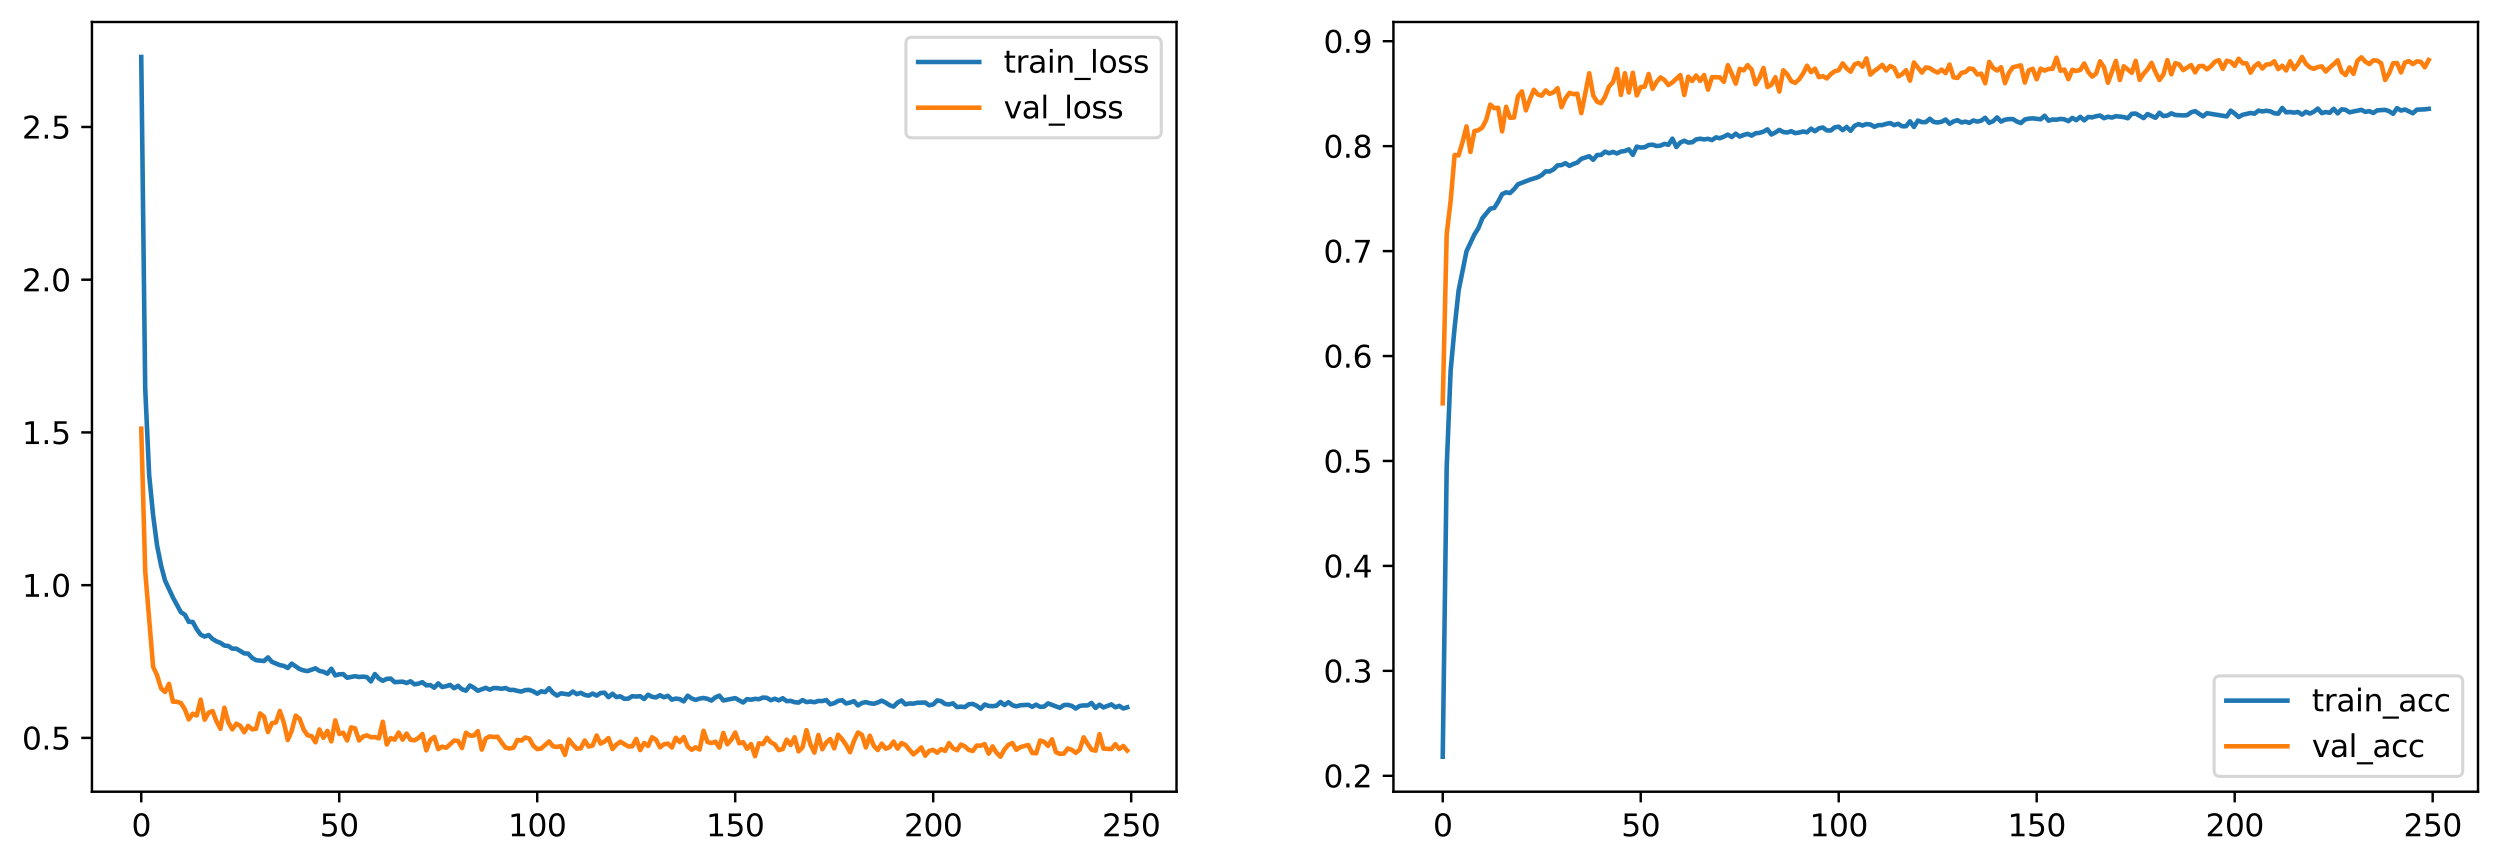 <?xml version="1.0" encoding="utf-8" standalone="no"?>
<!DOCTYPE svg PUBLIC "-//W3C//DTD SVG 1.1//EN"
  "http://www.w3.org/Graphics/SVG/1.1/DTD/svg11.dtd">
<svg xmlns:xlink="http://www.w3.org/1999/xlink" width="818.503pt" height="283.078pt" viewBox="0 0 818.503 283.078" xmlns="http://www.w3.org/2000/svg" version="1.1">
 <defs>
  <style type="text/css">*{stroke-linejoin: round; stroke-linecap: butt}</style>
 </defs>
 <g id="figure_1">
  <g id="patch_1">
   <path d="M 0 283.078 
L 818.503 283.078 
L 818.503 0 
L 0 0 
z
" style="fill: #ffffff"/>
  </g>
  <g id="axes_1">
   <g id="patch_2">
    <path d="M 30.103 259.2 
L 385.194 259.2 
L 385.194 7.2 
L 30.103 7.2 
z
" style="fill: #ffffff"/>
   </g>
   <g id="matplotlib.axis_1">
    <g id="xtick_1">
     <g id="line2d_1">
      <defs>
       <path id="m67626acd01" d="M 0 0 
L 0 3.5 
" style="stroke: #000000; stroke-width: 0.8"/>
      </defs>
      <g>
       <use xlink:href="#m67626acd01" x="46.244" y="259.2" style="stroke: #000000; stroke-width: 0.8"/>
      </g>
     </g>
     <g id="text_1">
      <!-- 0 -->
      <g transform="translate(43.062 273.798) scale(0.1 -0.1)">
       <defs>
        <path id="DejaVuSans-30" d="M 2034 4250 
Q 1547 4250 1301 3770 
Q 1056 3291 1056 2328 
Q 1056 1369 1301 889 
Q 1547 409 2034 409 
Q 2525 409 2770 889 
Q 3016 1369 3016 2328 
Q 3016 3291 2770 3770 
Q 2525 4250 2034 4250 
z
M 2034 4750 
Q 2819 4750 3233 4129 
Q 3647 3509 3647 2328 
Q 3647 1150 3233 529 
Q 2819 -91 2034 -91 
Q 1250 -91 836 529 
Q 422 1150 422 2328 
Q 422 3509 836 4129 
Q 1250 4750 2034 4750 
z
" transform="scale(0.016)"/>
       </defs>
       <use xlink:href="#DejaVuSans-30"/>
      </g>
     </g>
    </g>
    <g id="xtick_2">
     <g id="line2d_2">
      <g>
       <use xlink:href="#m67626acd01" x="111.065" y="259.2" style="stroke: #000000; stroke-width: 0.8"/>
      </g>
     </g>
     <g id="text_2">
      <!-- 50 -->
      <g transform="translate(104.702 273.798) scale(0.1 -0.1)">
       <defs>
        <path id="DejaVuSans-35" d="M 691 4666 
L 3169 4666 
L 3169 4134 
L 1269 4134 
L 1269 2991 
Q 1406 3038 1543 3061 
Q 1681 3084 1819 3084 
Q 2600 3084 3056 2656 
Q 3513 2228 3513 1497 
Q 3513 744 3044 326 
Q 2575 -91 1722 -91 
Q 1428 -91 1123 -41 
Q 819 9 494 109 
L 494 744 
Q 775 591 1075 516 
Q 1375 441 1709 441 
Q 2250 441 2565 725 
Q 2881 1009 2881 1497 
Q 2881 1984 2565 2268 
Q 2250 2553 1709 2553 
Q 1456 2553 1204 2497 
Q 953 2441 691 2322 
L 691 4666 
z
" transform="scale(0.016)"/>
       </defs>
       <use xlink:href="#DejaVuSans-35"/>
       <use xlink:href="#DejaVuSans-30" x="63.623"/>
      </g>
     </g>
    </g>
    <g id="xtick_3">
     <g id="line2d_3">
      <g>
       <use xlink:href="#m67626acd01" x="175.886" y="259.2" style="stroke: #000000; stroke-width: 0.8"/>
      </g>
     </g>
     <g id="text_3">
      <!-- 100 -->
      <g transform="translate(166.342 273.798) scale(0.1 -0.1)">
       <defs>
        <path id="DejaVuSans-31" d="M 794 531 
L 1825 531 
L 1825 4091 
L 703 3866 
L 703 4441 
L 1819 4666 
L 2450 4666 
L 2450 531 
L 3481 531 
L 3481 0 
L 794 0 
L 794 531 
z
" transform="scale(0.016)"/>
       </defs>
       <use xlink:href="#DejaVuSans-31"/>
       <use xlink:href="#DejaVuSans-30" x="63.623"/>
       <use xlink:href="#DejaVuSans-30" x="127.246"/>
      </g>
     </g>
    </g>
    <g id="xtick_4">
     <g id="line2d_4">
      <g>
       <use xlink:href="#m67626acd01" x="240.707" y="259.2" style="stroke: #000000; stroke-width: 0.8"/>
      </g>
     </g>
     <g id="text_4">
      <!-- 150 -->
      <g transform="translate(231.164 273.798) scale(0.1 -0.1)">
       <use xlink:href="#DejaVuSans-31"/>
       <use xlink:href="#DejaVuSans-35" x="63.623"/>
       <use xlink:href="#DejaVuSans-30" x="127.246"/>
      </g>
     </g>
    </g>
    <g id="xtick_5">
     <g id="line2d_5">
      <g>
       <use xlink:href="#m67626acd01" x="305.529" y="259.2" style="stroke: #000000; stroke-width: 0.8"/>
      </g>
     </g>
     <g id="text_5">
      <!-- 200 -->
      <g transform="translate(295.985 273.798) scale(0.1 -0.1)">
       <defs>
        <path id="DejaVuSans-32" d="M 1228 531 
L 3431 531 
L 3431 0 
L 469 0 
L 469 531 
Q 828 903 1448 1529 
Q 2069 2156 2228 2338 
Q 2531 2678 2651 2914 
Q 2772 3150 2772 3378 
Q 2772 3750 2511 3984 
Q 2250 4219 1831 4219 
Q 1534 4219 1204 4116 
Q 875 4013 500 3803 
L 500 4441 
Q 881 4594 1212 4672 
Q 1544 4750 1819 4750 
Q 2544 4750 2975 4387 
Q 3406 4025 3406 3419 
Q 3406 3131 3298 2873 
Q 3191 2616 2906 2266 
Q 2828 2175 2409 1742 
Q 1991 1309 1228 531 
z
" transform="scale(0.016)"/>
       </defs>
       <use xlink:href="#DejaVuSans-32"/>
       <use xlink:href="#DejaVuSans-30" x="63.623"/>
       <use xlink:href="#DejaVuSans-30" x="127.246"/>
      </g>
     </g>
    </g>
    <g id="xtick_6">
     <g id="line2d_6">
      <g>
       <use xlink:href="#m67626acd01" x="370.35" y="259.2" style="stroke: #000000; stroke-width: 0.8"/>
      </g>
     </g>
     <g id="text_6">
      <!-- 250 -->
      <g transform="translate(360.806 273.798) scale(0.1 -0.1)">
       <use xlink:href="#DejaVuSans-32"/>
       <use xlink:href="#DejaVuSans-35" x="63.623"/>
       <use xlink:href="#DejaVuSans-30" x="127.246"/>
      </g>
     </g>
    </g>
   </g>
   <g id="matplotlib.axis_2">
    <g id="ytick_1">
     <g id="line2d_7">
      <defs>
       <path id="m70e8a91dbf" d="M 0 0 
L -3.5 0 
" style="stroke: #000000; stroke-width: 0.8"/>
      </defs>
      <g>
       <use xlink:href="#m70e8a91dbf" x="30.103" y="241.592" style="stroke: #000000; stroke-width: 0.8"/>
      </g>
     </g>
     <g id="text_7">
      <!-- 0.5 -->
      <g transform="translate(7.2 245.391) scale(0.1 -0.1)">
       <defs>
        <path id="DejaVuSans-2e" d="M 684 794 
L 1344 794 
L 1344 0 
L 684 0 
L 684 794 
z
" transform="scale(0.016)"/>
       </defs>
       <use xlink:href="#DejaVuSans-30"/>
       <use xlink:href="#DejaVuSans-2e" x="63.623"/>
       <use xlink:href="#DejaVuSans-35" x="95.41"/>
      </g>
     </g>
    </g>
    <g id="ytick_2">
     <g id="line2d_8">
      <g>
       <use xlink:href="#m70e8a91dbf" x="30.103" y="191.586" style="stroke: #000000; stroke-width: 0.8"/>
      </g>
     </g>
     <g id="text_8">
      <!-- 1.0 -->
      <g transform="translate(7.2 195.385) scale(0.1 -0.1)">
       <use xlink:href="#DejaVuSans-31"/>
       <use xlink:href="#DejaVuSans-2e" x="63.623"/>
       <use xlink:href="#DejaVuSans-30" x="95.41"/>
      </g>
     </g>
    </g>
    <g id="ytick_3">
     <g id="line2d_9">
      <g>
       <use xlink:href="#m70e8a91dbf" x="30.103" y="141.579" style="stroke: #000000; stroke-width: 0.8"/>
      </g>
     </g>
     <g id="text_9">
      <!-- 1.5 -->
      <g transform="translate(7.2 145.378) scale(0.1 -0.1)">
       <use xlink:href="#DejaVuSans-31"/>
       <use xlink:href="#DejaVuSans-2e" x="63.623"/>
       <use xlink:href="#DejaVuSans-35" x="95.41"/>
      </g>
     </g>
    </g>
    <g id="ytick_4">
     <g id="line2d_10">
      <g>
       <use xlink:href="#m70e8a91dbf" x="30.103" y="91.573" style="stroke: #000000; stroke-width: 0.8"/>
      </g>
     </g>
     <g id="text_10">
      <!-- 2.0 -->
      <g transform="translate(7.2 95.372) scale(0.1 -0.1)">
       <use xlink:href="#DejaVuSans-32"/>
       <use xlink:href="#DejaVuSans-2e" x="63.623"/>
       <use xlink:href="#DejaVuSans-30" x="95.41"/>
      </g>
     </g>
    </g>
    <g id="ytick_5">
     <g id="line2d_11">
      <g>
       <use xlink:href="#m70e8a91dbf" x="30.103" y="41.566" style="stroke: #000000; stroke-width: 0.8"/>
      </g>
     </g>
     <g id="text_11">
      <!-- 2.5 -->
      <g transform="translate(7.2 45.365) scale(0.1 -0.1)">
       <use xlink:href="#DejaVuSans-32"/>
       <use xlink:href="#DejaVuSans-2e" x="63.623"/>
       <use xlink:href="#DejaVuSans-35" x="95.41"/>
      </g>
     </g>
    </g>
   </g>
   <g id="line2d_12">
    <path d="M 46.244 18.655 
L 47.54 127.132 
L 48.836 155.546 
L 50.133 168.715 
L 51.429 178.606 
L 52.726 185.103 
L 54.022 190.046 
L 56.615 195.609 
L 59.208 200.418 
L 60.504 201.234 
L 61.801 203.596 
L 63.097 203.608 
L 64.394 206.001 
L 65.69 207.761 
L 66.986 208.434 
L 68.283 207.919 
L 69.579 209.19 
L 70.876 209.982 
L 72.172 210.471 
L 73.469 211.366 
L 74.765 211.499 
L 76.061 212.377 
L 77.358 212.357 
L 79.951 213.909 
L 81.247 213.995 
L 82.544 215.397 
L 83.84 216.152 
L 86.433 216.418 
L 87.729 215.237 
L 89.026 216.702 
L 91.619 217.761 
L 92.915 218.019 
L 94.211 218.685 
L 95.508 217.285 
L 98.101 219.049 
L 99.397 219.492 
L 100.693 219.723 
L 103.286 218.816 
L 104.583 219.663 
L 105.879 219.941 
L 107.176 220.567 
L 108.472 218.953 
L 109.768 221.122 
L 111.065 220.768 
L 112.361 220.705 
L 113.658 221.891 
L 116.251 221.378 
L 117.547 221.648 
L 118.843 221.531 
L 120.14 221.699 
L 121.436 223.096 
L 122.733 220.695 
L 124.029 222.115 
L 125.326 222.892 
L 126.622 222.262 
L 127.918 222.174 
L 129.215 223.343 
L 131.808 223.171 
L 133.104 223.62 
L 134.401 223.06 
L 135.697 224.045 
L 136.993 223.831 
L 138.29 223.351 
L 139.586 224.395 
L 140.883 224.293 
L 142.179 225.152 
L 143.476 223.743 
L 144.772 224.93 
L 146.068 224.664 
L 147.365 224.235 
L 148.661 225.32 
L 149.958 224.541 
L 151.254 225.672 
L 152.551 226.128 
L 153.847 224.433 
L 155.143 225.165 
L 156.44 226.157 
L 159.033 225.196 
L 160.329 225.803 
L 161.625 225.265 
L 162.922 225.3 
L 164.218 225.508 
L 165.515 225.255 
L 166.811 225.881 
L 168.108 225.86 
L 169.404 226.198 
L 170.7 226.42 
L 171.997 225.936 
L 173.293 225.873 
L 174.59 226.355 
L 175.886 227.106 
L 177.183 226.345 
L 178.479 226.599 
L 179.775 225.342 
L 181.072 226.863 
L 182.368 227.733 
L 183.665 226.99 
L 186.258 227.387 
L 187.554 226.412 
L 188.85 227.262 
L 190.147 226.834 
L 191.443 227.508 
L 192.74 227.761 
L 194.036 227.074 
L 195.333 227.739 
L 196.629 226.898 
L 197.925 226.795 
L 199.222 228.246 
L 200.518 227.144 
L 201.815 228.215 
L 203.111 227.979 
L 204.408 228.791 
L 205.704 228.735 
L 207 227.938 
L 208.297 228.05 
L 209.593 227.93 
L 210.89 228.85 
L 212.186 227.452 
L 213.482 228.145 
L 214.779 228.323 
L 216.075 227.621 
L 217.372 228.282 
L 218.668 227.807 
L 219.965 229.065 
L 221.261 228.707 
L 222.557 228.905 
L 223.854 229.627 
L 225.15 227.773 
L 226.447 228.675 
L 227.743 229.146 
L 229.04 228.726 
L 230.336 228.524 
L 231.632 228.802 
L 232.929 229.357 
L 234.225 228.314 
L 235.522 227.766 
L 236.818 229.328 
L 240.707 228.566 
L 243.3 229.998 
L 244.597 228.897 
L 245.893 229.083 
L 247.19 228.806 
L 248.486 228.922 
L 249.782 228.377 
L 251.079 228.473 
L 252.375 229.254 
L 253.672 228.77 
L 254.968 229.302 
L 256.265 228.602 
L 257.561 229.561 
L 258.857 229.466 
L 260.154 229.897 
L 261.45 230.025 
L 262.747 229.204 
L 264.043 229.867 
L 265.34 229.673 
L 266.636 229.905 
L 267.932 229.502 
L 269.229 229.52 
L 270.525 229.202 
L 271.822 230.574 
L 273.118 230.226 
L 274.414 229.466 
L 275.711 229.258 
L 277.007 230.312 
L 278.304 230.027 
L 279.6 229.563 
L 280.897 230.955 
L 282.193 230.156 
L 283.489 229.866 
L 284.786 230.246 
L 286.082 230.408 
L 287.379 230 
L 288.675 229.403 
L 289.972 230.045 
L 291.268 230.89 
L 292.564 231.337 
L 293.861 230.036 
L 295.157 229.338 
L 296.454 230.594 
L 297.75 230.316 
L 299.047 230.388 
L 300.343 230.064 
L 302.936 230.022 
L 304.232 230.919 
L 305.529 230.627 
L 306.825 229.327 
L 308.122 229.556 
L 309.418 230.473 
L 310.714 230.643 
L 312.011 230.267 
L 313.307 231.496 
L 314.604 231.358 
L 315.9 231.498 
L 317.197 230.573 
L 318.493 230.465 
L 319.789 231.08 
L 321.086 232.022 
L 322.382 230.657 
L 323.679 231.121 
L 324.975 231.198 
L 326.272 231.022 
L 327.568 229.836 
L 328.864 230.844 
L 330.161 229.913 
L 331.457 230.878 
L 332.754 231.273 
L 334.05 230.906 
L 336.643 230.743 
L 337.939 231.412 
L 339.236 230.705 
L 340.532 231.419 
L 341.829 231.341 
L 343.125 230.297 
L 347.014 231.75 
L 348.311 230.852 
L 349.607 230.775 
L 350.904 231.114 
L 352.2 231.959 
L 353.496 231.127 
L 354.793 230.949 
L 356.089 230.974 
L 357.386 230.165 
L 358.682 231.778 
L 359.979 230.722 
L 361.275 231.619 
L 363.868 230.621 
L 365.164 231.564 
L 366.461 231.096 
L 367.757 231.959 
L 369.054 231.571 
L 369.054 231.571 
" clip-path="url(#pe58190675f)" style="fill: none; stroke: #1f77b4; stroke-width: 1.5; stroke-linecap: square"/>
   </g>
   <g id="line2d_13">
    <path d="M 46.244 140.345 
L 47.54 187.031 
L 50.133 218.357 
L 51.429 221.103 
L 52.726 225.357 
L 54.022 226.546 
L 55.319 223.891 
L 56.615 229.731 
L 57.911 229.775 
L 59.208 230.153 
L 60.504 232.215 
L 61.801 235.536 
L 63.097 233.687 
L 64.394 234.24 
L 65.69 229.057 
L 66.986 235.618 
L 68.283 233.344 
L 69.579 232.78 
L 70.876 236.175 
L 72.172 238.612 
L 73.469 231.704 
L 74.765 236.517 
L 76.061 238.797 
L 77.358 236.932 
L 78.654 237.618 
L 79.951 239.741 
L 81.247 237.647 
L 82.544 238.782 
L 83.84 238.597 
L 85.136 233.579 
L 86.433 234.627 
L 87.729 239.676 
L 89.026 236.776 
L 90.322 236.534 
L 91.619 232.776 
L 92.915 236.533 
L 94.211 242.279 
L 95.508 239.277 
L 96.804 234.309 
L 98.101 235.32 
L 99.397 238.834 
L 100.693 240.738 
L 101.99 240.979 
L 103.286 243.019 
L 104.583 238.837 
L 105.879 241.567 
L 107.176 239.304 
L 108.472 242.724 
L 109.768 235.868 
L 111.065 240.302 
L 112.361 239.896 
L 113.658 242.434 
L 114.954 238.145 
L 116.251 238.46 
L 117.547 242.422 
L 118.843 241.149 
L 120.14 240.748 
L 121.436 241.374 
L 122.733 241.305 
L 124.029 241.74 
L 125.326 236.315 
L 126.622 243.75 
L 127.918 241.635 
L 129.215 242.173 
L 130.511 239.828 
L 131.808 242.166 
L 133.104 240.178 
L 134.401 242.189 
L 135.697 242.383 
L 136.993 241.626 
L 138.29 240.317 
L 139.586 245.653 
L 140.883 242.241 
L 142.179 241.289 
L 143.476 245.263 
L 144.772 244.453 
L 146.068 244.829 
L 148.661 242.479 
L 149.958 242.579 
L 151.254 244.888 
L 152.551 239.901 
L 153.847 240.844 
L 155.143 240.811 
L 156.44 239.383 
L 157.736 245.429 
L 159.033 241.769 
L 160.329 241.106 
L 161.625 241.292 
L 162.922 241.216 
L 164.218 243.097 
L 165.515 244.773 
L 166.811 245.049 
L 168.108 244.801 
L 169.404 242.251 
L 170.7 242.467 
L 171.997 241.466 
L 173.293 241.822 
L 174.59 244.126 
L 175.886 245.256 
L 177.183 245.058 
L 179.775 242.753 
L 181.072 244.351 
L 182.368 244.548 
L 183.665 244.249 
L 184.961 247.147 
L 186.258 242.104 
L 187.554 243.794 
L 188.85 245.132 
L 190.147 244.978 
L 191.443 242.451 
L 192.74 244.418 
L 194.036 244.082 
L 195.333 240.806 
L 196.629 243.461 
L 197.925 242.775 
L 199.222 241.649 
L 200.518 245.234 
L 201.815 243.772 
L 203.111 242.851 
L 205.704 244.386 
L 207 244.359 
L 208.297 241.918 
L 209.593 245.571 
L 210.89 243.257 
L 212.186 244.214 
L 213.482 241.382 
L 214.779 242.184 
L 216.075 244.676 
L 217.372 243.683 
L 218.668 243.443 
L 219.965 244.739 
L 221.261 241.549 
L 222.557 242.957 
L 223.854 241.314 
L 225.15 244.418 
L 226.447 245.49 
L 227.743 244.682 
L 229.04 245.402 
L 230.336 239.263 
L 231.632 242.953 
L 232.929 243.286 
L 234.225 242.821 
L 235.522 244.759 
L 236.818 239.963 
L 238.115 243.68 
L 239.411 242.171 
L 240.707 239.831 
L 242.004 243.358 
L 243.3 242.978 
L 244.597 245.144 
L 245.893 243.61 
L 247.19 247.565 
L 248.486 243.348 
L 249.782 243.614 
L 251.079 241.544 
L 252.375 243.011 
L 253.672 243.735 
L 254.968 245.593 
L 256.265 245.248 
L 257.561 242.161 
L 258.857 243.924 
L 260.154 241.381 
L 261.45 245.988 
L 262.747 244.701 
L 264.043 239.061 
L 265.34 243.763 
L 266.636 246.394 
L 267.932 240.631 
L 269.229 245.298 
L 270.525 243.1 
L 271.822 241.956 
L 273.118 245.019 
L 274.414 240.556 
L 275.711 242.029 
L 277.007 243.91 
L 278.304 246.289 
L 279.6 242.539 
L 280.897 239.819 
L 282.193 240.586 
L 283.489 244.706 
L 284.786 240.876 
L 286.082 244.199 
L 287.379 245.556 
L 288.675 243.462 
L 289.972 245.114 
L 291.268 244.621 
L 292.564 242.78 
L 293.861 245.096 
L 295.157 243.28 
L 296.454 243.908 
L 299.047 246.987 
L 300.343 245.928 
L 301.639 244.711 
L 302.936 247.41 
L 304.232 245.833 
L 305.529 245.515 
L 306.825 246.442 
L 308.122 245.264 
L 309.418 245.851 
L 310.714 243.287 
L 312.011 245.025 
L 313.307 245.64 
L 314.604 243.76 
L 315.9 244.364 
L 317.197 245.53 
L 318.493 245.869 
L 319.789 244.087 
L 321.086 244.14 
L 322.382 243.629 
L 323.679 246.743 
L 324.975 244.377 
L 326.272 246.471 
L 327.568 247.745 
L 328.864 245.37 
L 330.161 243.829 
L 331.457 243.27 
L 332.754 245.492 
L 334.05 244.612 
L 336.643 243.901 
L 337.939 246.532 
L 339.236 246.647 
L 340.532 242.46 
L 341.829 242.857 
L 343.125 244.209 
L 344.421 242.05 
L 345.718 246.26 
L 347.014 246.825 
L 348.311 246.726 
L 349.607 245.049 
L 350.904 245.503 
L 352.2 246.487 
L 353.496 245.446 
L 354.793 241.412 
L 356.089 243.541 
L 357.386 245.45 
L 358.682 245.791 
L 359.979 240.37 
L 361.275 245.095 
L 363.868 245.249 
L 365.164 243.652 
L 366.461 245.215 
L 367.757 244.245 
L 369.054 245.734 
L 369.054 245.734 
" clip-path="url(#pe58190675f)" style="fill: none; stroke: #ff7f0e; stroke-width: 1.5; stroke-linecap: square"/>
   </g>
   <g id="patch_3">
    <path d="M 30.103 259.2 
L 30.103 7.2 
" style="fill: none; stroke: #000000; stroke-width: 0.8; stroke-linejoin: miter; stroke-linecap: square"/>
   </g>
   <g id="patch_4">
    <path d="M 385.194 259.2 
L 385.194 7.2 
" style="fill: none; stroke: #000000; stroke-width: 0.8; stroke-linejoin: miter; stroke-linecap: square"/>
   </g>
   <g id="patch_5">
    <path d="M 30.103 259.2 
L 385.194 259.2 
" style="fill: none; stroke: #000000; stroke-width: 0.8; stroke-linejoin: miter; stroke-linecap: square"/>
   </g>
   <g id="patch_6">
    <path d="M 30.103 7.2 
L 385.194 7.2 
" style="fill: none; stroke: #000000; stroke-width: 0.8; stroke-linejoin: miter; stroke-linecap: square"/>
   </g>
   <g id="legend_1">
    <g id="patch_7">
     <path d="M 298.603 45.112 
L 378.194 45.112 
Q 380.194 45.112 380.194 43.112 
L 380.194 14.2 
Q 380.194 12.2 378.194 12.2 
L 298.603 12.2 
Q 296.603 12.2 296.603 14.2 
L 296.603 43.112 
Q 296.603 45.112 298.603 45.112 
z
" style="fill: #ffffff; opacity: 0.8; stroke: #cccccc; stroke-linejoin: miter"/>
    </g>
    <g id="line2d_14">
     <path d="M 300.603 20.298 
L 310.603 20.298 
L 320.603 20.298 
" style="fill: none; stroke: #1f77b4; stroke-width: 1.5; stroke-linecap: square"/>
    </g>
    <g id="text_12">
     <!-- train_loss -->
     <g transform="translate(328.603 23.798) scale(0.1 -0.1)">
      <defs>
       <path id="DejaVuSans-74" d="M 1172 4494 
L 1172 3500 
L 2356 3500 
L 2356 3053 
L 1172 3053 
L 1172 1153 
Q 1172 725 1289 603 
Q 1406 481 1766 481 
L 2356 481 
L 2356 0 
L 1766 0 
Q 1100 0 847 248 
Q 594 497 594 1153 
L 594 3053 
L 172 3053 
L 172 3500 
L 594 3500 
L 594 4494 
L 1172 4494 
z
" transform="scale(0.016)"/>
       <path id="DejaVuSans-72" d="M 2631 2963 
Q 2534 3019 2420 3045 
Q 2306 3072 2169 3072 
Q 1681 3072 1420 2755 
Q 1159 2438 1159 1844 
L 1159 0 
L 581 0 
L 581 3500 
L 1159 3500 
L 1159 2956 
Q 1341 3275 1631 3429 
Q 1922 3584 2338 3584 
Q 2397 3584 2469 3576 
Q 2541 3569 2628 3553 
L 2631 2963 
z
" transform="scale(0.016)"/>
       <path id="DejaVuSans-61" d="M 2194 1759 
Q 1497 1759 1228 1600 
Q 959 1441 959 1056 
Q 959 750 1161 570 
Q 1363 391 1709 391 
Q 2188 391 2477 730 
Q 2766 1069 2766 1631 
L 2766 1759 
L 2194 1759 
z
M 3341 1997 
L 3341 0 
L 2766 0 
L 2766 531 
Q 2569 213 2275 61 
Q 1981 -91 1556 -91 
Q 1019 -91 701 211 
Q 384 513 384 1019 
Q 384 1609 779 1909 
Q 1175 2209 1959 2209 
L 2766 2209 
L 2766 2266 
Q 2766 2663 2505 2880 
Q 2244 3097 1772 3097 
Q 1472 3097 1187 3025 
Q 903 2953 641 2809 
L 641 3341 
Q 956 3463 1253 3523 
Q 1550 3584 1831 3584 
Q 2591 3584 2966 3190 
Q 3341 2797 3341 1997 
z
" transform="scale(0.016)"/>
       <path id="DejaVuSans-69" d="M 603 3500 
L 1178 3500 
L 1178 0 
L 603 0 
L 603 3500 
z
M 603 4863 
L 1178 4863 
L 1178 4134 
L 603 4134 
L 603 4863 
z
" transform="scale(0.016)"/>
       <path id="DejaVuSans-6e" d="M 3513 2113 
L 3513 0 
L 2938 0 
L 2938 2094 
Q 2938 2591 2744 2837 
Q 2550 3084 2163 3084 
Q 1697 3084 1428 2787 
Q 1159 2491 1159 1978 
L 1159 0 
L 581 0 
L 581 3500 
L 1159 3500 
L 1159 2956 
Q 1366 3272 1645 3428 
Q 1925 3584 2291 3584 
Q 2894 3584 3203 3211 
Q 3513 2838 3513 2113 
z
" transform="scale(0.016)"/>
       <path id="DejaVuSans-5f" d="M 3263 -1063 
L 3263 -1509 
L -63 -1509 
L -63 -1063 
L 3263 -1063 
z
" transform="scale(0.016)"/>
       <path id="DejaVuSans-6c" d="M 603 4863 
L 1178 4863 
L 1178 0 
L 603 0 
L 603 4863 
z
" transform="scale(0.016)"/>
       <path id="DejaVuSans-6f" d="M 1959 3097 
Q 1497 3097 1228 2736 
Q 959 2375 959 1747 
Q 959 1119 1226 758 
Q 1494 397 1959 397 
Q 2419 397 2687 759 
Q 2956 1122 2956 1747 
Q 2956 2369 2687 2733 
Q 2419 3097 1959 3097 
z
M 1959 3584 
Q 2709 3584 3137 3096 
Q 3566 2609 3566 1747 
Q 3566 888 3137 398 
Q 2709 -91 1959 -91 
Q 1206 -91 779 398 
Q 353 888 353 1747 
Q 353 2609 779 3096 
Q 1206 3584 1959 3584 
z
" transform="scale(0.016)"/>
       <path id="DejaVuSans-73" d="M 2834 3397 
L 2834 2853 
Q 2591 2978 2328 3040 
Q 2066 3103 1784 3103 
Q 1356 3103 1142 2972 
Q 928 2841 928 2578 
Q 928 2378 1081 2264 
Q 1234 2150 1697 2047 
L 1894 2003 
Q 2506 1872 2764 1633 
Q 3022 1394 3022 966 
Q 3022 478 2636 193 
Q 2250 -91 1575 -91 
Q 1294 -91 989 -36 
Q 684 19 347 128 
L 347 722 
Q 666 556 975 473 
Q 1284 391 1588 391 
Q 1994 391 2212 530 
Q 2431 669 2431 922 
Q 2431 1156 2273 1281 
Q 2116 1406 1581 1522 
L 1381 1569 
Q 847 1681 609 1914 
Q 372 2147 372 2553 
Q 372 3047 722 3315 
Q 1072 3584 1716 3584 
Q 2034 3584 2315 3537 
Q 2597 3491 2834 3397 
z
" transform="scale(0.016)"/>
      </defs>
      <use xlink:href="#DejaVuSans-74"/>
      <use xlink:href="#DejaVuSans-72" x="39.209"/>
      <use xlink:href="#DejaVuSans-61" x="80.322"/>
      <use xlink:href="#DejaVuSans-69" x="141.602"/>
      <use xlink:href="#DejaVuSans-6e" x="169.385"/>
      <use xlink:href="#DejaVuSans-5f" x="232.764"/>
      <use xlink:href="#DejaVuSans-6c" x="282.764"/>
      <use xlink:href="#DejaVuSans-6f" x="310.547"/>
      <use xlink:href="#DejaVuSans-73" x="371.729"/>
      <use xlink:href="#DejaVuSans-73" x="423.828"/>
     </g>
    </g>
    <g id="line2d_15">
     <path d="M 300.603 35.255 
L 310.603 35.255 
L 320.603 35.255 
" style="fill: none; stroke: #ff7f0e; stroke-width: 1.5; stroke-linecap: square"/>
    </g>
    <g id="text_13">
     <!-- val_loss -->
     <g transform="translate(328.603 38.755) scale(0.1 -0.1)">
      <defs>
       <path id="DejaVuSans-76" d="M 191 3500 
L 800 3500 
L 1894 563 
L 2988 3500 
L 3597 3500 
L 2284 0 
L 1503 0 
L 191 3500 
z
" transform="scale(0.016)"/>
      </defs>
      <use xlink:href="#DejaVuSans-76"/>
      <use xlink:href="#DejaVuSans-61" x="59.18"/>
      <use xlink:href="#DejaVuSans-6c" x="120.459"/>
      <use xlink:href="#DejaVuSans-5f" x="148.242"/>
      <use xlink:href="#DejaVuSans-6c" x="198.242"/>
      <use xlink:href="#DejaVuSans-6f" x="226.025"/>
      <use xlink:href="#DejaVuSans-73" x="287.207"/>
      <use xlink:href="#DejaVuSans-73" x="339.307"/>
     </g>
    </g>
   </g>
  </g>
  <g id="axes_2">
   <g id="patch_8">
    <path d="M 456.212 259.2 
L 811.303 259.2 
L 811.303 7.2 
L 456.212 7.2 
z
" style="fill: #ffffff"/>
   </g>
   <g id="matplotlib.axis_3">
    <g id="xtick_7">
     <g id="line2d_16">
      <g>
       <use xlink:href="#m67626acd01" x="472.353" y="259.2" style="stroke: #000000; stroke-width: 0.8"/>
      </g>
     </g>
     <g id="text_14">
      <!-- 0 -->
      <g transform="translate(469.171 273.798) scale(0.1 -0.1)">
       <use xlink:href="#DejaVuSans-30"/>
      </g>
     </g>
    </g>
    <g id="xtick_8">
     <g id="line2d_17">
      <g>
       <use xlink:href="#m67626acd01" x="537.174" y="259.2" style="stroke: #000000; stroke-width: 0.8"/>
      </g>
     </g>
     <g id="text_15">
      <!-- 50 -->
      <g transform="translate(530.811 273.798) scale(0.1 -0.1)">
       <use xlink:href="#DejaVuSans-35"/>
       <use xlink:href="#DejaVuSans-30" x="63.623"/>
      </g>
     </g>
    </g>
    <g id="xtick_9">
     <g id="line2d_18">
      <g>
       <use xlink:href="#m67626acd01" x="601.995" y="259.2" style="stroke: #000000; stroke-width: 0.8"/>
      </g>
     </g>
     <g id="text_16">
      <!-- 100 -->
      <g transform="translate(592.451 273.798) scale(0.1 -0.1)">
       <use xlink:href="#DejaVuSans-31"/>
       <use xlink:href="#DejaVuSans-30" x="63.623"/>
       <use xlink:href="#DejaVuSans-30" x="127.246"/>
      </g>
     </g>
    </g>
    <g id="xtick_10">
     <g id="line2d_19">
      <g>
       <use xlink:href="#m67626acd01" x="666.817" y="259.2" style="stroke: #000000; stroke-width: 0.8"/>
      </g>
     </g>
     <g id="text_17">
      <!-- 150 -->
      <g transform="translate(657.273 273.798) scale(0.1 -0.1)">
       <use xlink:href="#DejaVuSans-31"/>
       <use xlink:href="#DejaVuSans-35" x="63.623"/>
       <use xlink:href="#DejaVuSans-30" x="127.246"/>
      </g>
     </g>
    </g>
    <g id="xtick_11">
     <g id="line2d_20">
      <g>
       <use xlink:href="#m67626acd01" x="731.638" y="259.2" style="stroke: #000000; stroke-width: 0.8"/>
      </g>
     </g>
     <g id="text_18">
      <!-- 200 -->
      <g transform="translate(722.094 273.798) scale(0.1 -0.1)">
       <use xlink:href="#DejaVuSans-32"/>
       <use xlink:href="#DejaVuSans-30" x="63.623"/>
       <use xlink:href="#DejaVuSans-30" x="127.246"/>
      </g>
     </g>
    </g>
    <g id="xtick_12">
     <g id="line2d_21">
      <g>
       <use xlink:href="#m67626acd01" x="796.459" y="259.2" style="stroke: #000000; stroke-width: 0.8"/>
      </g>
     </g>
     <g id="text_19">
      <!-- 250 -->
      <g transform="translate(786.915 273.798) scale(0.1 -0.1)">
       <use xlink:href="#DejaVuSans-32"/>
       <use xlink:href="#DejaVuSans-35" x="63.623"/>
       <use xlink:href="#DejaVuSans-30" x="127.246"/>
      </g>
     </g>
    </g>
   </g>
   <g id="matplotlib.axis_4">
    <g id="ytick_6">
     <g id="line2d_22">
      <g>
       <use xlink:href="#m70e8a91dbf" x="456.212" y="253.999" style="stroke: #000000; stroke-width: 0.8"/>
      </g>
     </g>
     <g id="text_20">
      <!-- 0.2 -->
      <g transform="translate(433.309 257.798) scale(0.1 -0.1)">
       <use xlink:href="#DejaVuSans-30"/>
       <use xlink:href="#DejaVuSans-2e" x="63.623"/>
       <use xlink:href="#DejaVuSans-32" x="95.41"/>
      </g>
     </g>
    </g>
    <g id="ytick_7">
     <g id="line2d_23">
      <g>
       <use xlink:href="#m70e8a91dbf" x="456.212" y="219.64" style="stroke: #000000; stroke-width: 0.8"/>
      </g>
     </g>
     <g id="text_21">
      <!-- 0.3 -->
      <g transform="translate(433.309 223.439) scale(0.1 -0.1)">
       <defs>
        <path id="DejaVuSans-33" d="M 2597 2516 
Q 3050 2419 3304 2112 
Q 3559 1806 3559 1356 
Q 3559 666 3084 287 
Q 2609 -91 1734 -91 
Q 1441 -91 1130 -33 
Q 819 25 488 141 
L 488 750 
Q 750 597 1062 519 
Q 1375 441 1716 441 
Q 2309 441 2620 675 
Q 2931 909 2931 1356 
Q 2931 1769 2642 2001 
Q 2353 2234 1838 2234 
L 1294 2234 
L 1294 2753 
L 1863 2753 
Q 2328 2753 2575 2939 
Q 2822 3125 2822 3475 
Q 2822 3834 2567 4026 
Q 2313 4219 1838 4219 
Q 1578 4219 1281 4162 
Q 984 4106 628 3988 
L 628 4550 
Q 988 4650 1302 4700 
Q 1616 4750 1894 4750 
Q 2613 4750 3031 4423 
Q 3450 4097 3450 3541 
Q 3450 3153 3228 2886 
Q 3006 2619 2597 2516 
z
" transform="scale(0.016)"/>
       </defs>
       <use xlink:href="#DejaVuSans-30"/>
       <use xlink:href="#DejaVuSans-2e" x="63.623"/>
       <use xlink:href="#DejaVuSans-33" x="95.41"/>
      </g>
     </g>
    </g>
    <g id="ytick_8">
     <g id="line2d_24">
      <g>
       <use xlink:href="#m70e8a91dbf" x="456.212" y="185.281" style="stroke: #000000; stroke-width: 0.8"/>
      </g>
     </g>
     <g id="text_22">
      <!-- 0.4 -->
      <g transform="translate(433.309 189.08) scale(0.1 -0.1)">
       <defs>
        <path id="DejaVuSans-34" d="M 2419 4116 
L 825 1625 
L 2419 1625 
L 2419 4116 
z
M 2253 4666 
L 3047 4666 
L 3047 1625 
L 3713 1625 
L 3713 1100 
L 3047 1100 
L 3047 0 
L 2419 0 
L 2419 1100 
L 313 1100 
L 313 1709 
L 2253 4666 
z
" transform="scale(0.016)"/>
       </defs>
       <use xlink:href="#DejaVuSans-30"/>
       <use xlink:href="#DejaVuSans-2e" x="63.623"/>
       <use xlink:href="#DejaVuSans-34" x="95.41"/>
      </g>
     </g>
    </g>
    <g id="ytick_9">
     <g id="line2d_25">
      <g>
       <use xlink:href="#m70e8a91dbf" x="456.212" y="150.922" style="stroke: #000000; stroke-width: 0.8"/>
      </g>
     </g>
     <g id="text_23">
      <!-- 0.5 -->
      <g transform="translate(433.309 154.721) scale(0.1 -0.1)">
       <use xlink:href="#DejaVuSans-30"/>
       <use xlink:href="#DejaVuSans-2e" x="63.623"/>
       <use xlink:href="#DejaVuSans-35" x="95.41"/>
      </g>
     </g>
    </g>
    <g id="ytick_10">
     <g id="line2d_26">
      <g>
       <use xlink:href="#m70e8a91dbf" x="456.212" y="116.563" style="stroke: #000000; stroke-width: 0.8"/>
      </g>
     </g>
     <g id="text_24">
      <!-- 0.6 -->
      <g transform="translate(433.309 120.362) scale(0.1 -0.1)">
       <defs>
        <path id="DejaVuSans-36" d="M 2113 2584 
Q 1688 2584 1439 2293 
Q 1191 2003 1191 1497 
Q 1191 994 1439 701 
Q 1688 409 2113 409 
Q 2538 409 2786 701 
Q 3034 994 3034 1497 
Q 3034 2003 2786 2293 
Q 2538 2584 2113 2584 
z
M 3366 4563 
L 3366 3988 
Q 3128 4100 2886 4159 
Q 2644 4219 2406 4219 
Q 1781 4219 1451 3797 
Q 1122 3375 1075 2522 
Q 1259 2794 1537 2939 
Q 1816 3084 2150 3084 
Q 2853 3084 3261 2657 
Q 3669 2231 3669 1497 
Q 3669 778 3244 343 
Q 2819 -91 2113 -91 
Q 1303 -91 875 529 
Q 447 1150 447 2328 
Q 447 3434 972 4092 
Q 1497 4750 2381 4750 
Q 2619 4750 2861 4703 
Q 3103 4656 3366 4563 
z
" transform="scale(0.016)"/>
       </defs>
       <use xlink:href="#DejaVuSans-30"/>
       <use xlink:href="#DejaVuSans-2e" x="63.623"/>
       <use xlink:href="#DejaVuSans-36" x="95.41"/>
      </g>
     </g>
    </g>
    <g id="ytick_11">
     <g id="line2d_27">
      <g>
       <use xlink:href="#m70e8a91dbf" x="456.212" y="82.204" style="stroke: #000000; stroke-width: 0.8"/>
      </g>
     </g>
     <g id="text_25">
      <!-- 0.7 -->
      <g transform="translate(433.309 86.003) scale(0.1 -0.1)">
       <defs>
        <path id="DejaVuSans-37" d="M 525 4666 
L 3525 4666 
L 3525 4397 
L 1831 0 
L 1172 0 
L 2766 4134 
L 525 4134 
L 525 4666 
z
" transform="scale(0.016)"/>
       </defs>
       <use xlink:href="#DejaVuSans-30"/>
       <use xlink:href="#DejaVuSans-2e" x="63.623"/>
       <use xlink:href="#DejaVuSans-37" x="95.41"/>
      </g>
     </g>
    </g>
    <g id="ytick_12">
     <g id="line2d_28">
      <g>
       <use xlink:href="#m70e8a91dbf" x="456.212" y="47.845" style="stroke: #000000; stroke-width: 0.8"/>
      </g>
     </g>
     <g id="text_26">
      <!-- 0.8 -->
      <g transform="translate(433.309 51.644) scale(0.1 -0.1)">
       <defs>
        <path id="DejaVuSans-38" d="M 2034 2216 
Q 1584 2216 1326 1975 
Q 1069 1734 1069 1313 
Q 1069 891 1326 650 
Q 1584 409 2034 409 
Q 2484 409 2743 651 
Q 3003 894 3003 1313 
Q 3003 1734 2745 1975 
Q 2488 2216 2034 2216 
z
M 1403 2484 
Q 997 2584 770 2862 
Q 544 3141 544 3541 
Q 544 4100 942 4425 
Q 1341 4750 2034 4750 
Q 2731 4750 3128 4425 
Q 3525 4100 3525 3541 
Q 3525 3141 3298 2862 
Q 3072 2584 2669 2484 
Q 3125 2378 3379 2068 
Q 3634 1759 3634 1313 
Q 3634 634 3220 271 
Q 2806 -91 2034 -91 
Q 1263 -91 848 271 
Q 434 634 434 1313 
Q 434 1759 690 2068 
Q 947 2378 1403 2484 
z
M 1172 3481 
Q 1172 3119 1398 2916 
Q 1625 2713 2034 2713 
Q 2441 2713 2670 2916 
Q 2900 3119 2900 3481 
Q 2900 3844 2670 4047 
Q 2441 4250 2034 4250 
Q 1625 4250 1398 4047 
Q 1172 3844 1172 3481 
z
" transform="scale(0.016)"/>
       </defs>
       <use xlink:href="#DejaVuSans-30"/>
       <use xlink:href="#DejaVuSans-2e" x="63.623"/>
       <use xlink:href="#DejaVuSans-38" x="95.41"/>
      </g>
     </g>
    </g>
    <g id="ytick_13">
     <g id="line2d_29">
      <g>
       <use xlink:href="#m70e8a91dbf" x="456.212" y="13.486" style="stroke: #000000; stroke-width: 0.8"/>
      </g>
     </g>
     <g id="text_27">
      <!-- 0.9 -->
      <g transform="translate(433.309 17.285) scale(0.1 -0.1)">
       <defs>
        <path id="DejaVuSans-39" d="M 703 97 
L 703 672 
Q 941 559 1184 500 
Q 1428 441 1663 441 
Q 2288 441 2617 861 
Q 2947 1281 2994 2138 
Q 2813 1869 2534 1725 
Q 2256 1581 1919 1581 
Q 1219 1581 811 2004 
Q 403 2428 403 3163 
Q 403 3881 828 4315 
Q 1253 4750 1959 4750 
Q 2769 4750 3195 4129 
Q 3622 3509 3622 2328 
Q 3622 1225 3098 567 
Q 2575 -91 1691 -91 
Q 1453 -91 1209 -44 
Q 966 3 703 97 
z
M 1959 2075 
Q 2384 2075 2632 2365 
Q 2881 2656 2881 3163 
Q 2881 3666 2632 3958 
Q 2384 4250 1959 4250 
Q 1534 4250 1286 3958 
Q 1038 3666 1038 3163 
Q 1038 2656 1286 2365 
Q 1534 2075 1959 2075 
z
" transform="scale(0.016)"/>
       </defs>
       <use xlink:href="#DejaVuSans-30"/>
       <use xlink:href="#DejaVuSans-2e" x="63.623"/>
       <use xlink:href="#DejaVuSans-39" x="95.41"/>
      </g>
     </g>
    </g>
   </g>
   <g id="line2d_30">
    <path d="M 472.353 247.745 
L 473.649 152.918 
L 474.946 121.237 
L 476.242 107.255 
L 477.538 95.216 
L 480.131 82.268 
L 482.724 76.778 
L 484.021 74.7 
L 485.317 71.465 
L 487.91 68.31 
L 489.206 68.084 
L 490.503 66.038 
L 491.799 63.562 
L 493.096 62.973 
L 494.392 63.198 
L 495.688 61.958 
L 496.985 60.339 
L 500.874 58.838 
L 503.467 58.028 
L 504.763 57.317 
L 506.06 56.112 
L 507.356 56.144 
L 508.653 55.421 
L 509.949 54.145 
L 511.245 54.043 
L 512.542 53.427 
L 513.838 54.307 
L 515.135 53.672 
L 516.431 53.209 
L 517.728 52.005 
L 520.32 51.155 
L 521.617 52.321 
L 522.913 50.749 
L 524.21 50.713 
L 525.506 49.651 
L 526.803 50.176 
L 528.099 49.753 
L 529.395 50.239 
L 530.692 49.623 
L 531.988 49.441 
L 533.285 48.904 
L 534.581 50.701 
L 535.878 48.007 
L 537.174 48.312 
L 538.47 48.221 
L 539.767 47.482 
L 541.063 47.364 
L 542.36 47.81 
L 543.656 47.676 
L 544.953 47.099 
L 546.249 47.407 
L 547.545 45.408 
L 548.842 48.118 
L 550.138 46.669 
L 551.435 46.08 
L 552.731 46.684 
L 554.028 46.586 
L 555.324 45.642 
L 556.62 45.42 
L 557.917 45.642 
L 559.213 45.444 
L 560.51 45.863 
L 561.806 44.982 
L 563.102 45.254 
L 564.399 44.741 
L 565.695 44.066 
L 566.992 44.852 
L 568.288 43.769 
L 569.585 44.713 
L 570.881 44.184 
L 572.177 43.829 
L 573.474 44.409 
L 574.77 43.635 
L 576.067 43.505 
L 577.363 43.098 
L 578.66 42.355 
L 579.956 44.038 
L 581.252 43.382 
L 582.549 42.537 
L 583.845 43.22 
L 585.142 43.394 
L 586.438 42.952 
L 587.735 43.58 
L 589.031 43.394 
L 590.327 43.054 
L 591.624 43.315 
L 592.92 42.13 
L 594.217 42.968 
L 595.513 42.02 
L 596.81 41.759 
L 598.106 42.687 
L 599.402 42.723 
L 600.699 41.688 
L 601.995 41.482 
L 603.292 42.608 
L 604.588 41.565 
L 605.885 42.81 
L 607.181 41.198 
L 608.477 40.633 
L 609.774 41.095 
L 611.07 40.621 
L 612.367 40.764 
L 613.663 41.514 
L 614.96 40.973 
L 616.256 40.945 
L 617.552 40.546 
L 618.849 40.305 
L 620.145 40.969 
L 621.442 40.538 
L 622.738 41.332 
L 624.034 41.32 
L 625.331 39.717 
L 626.627 41.561 
L 627.924 39.476 
L 629.22 39.985 
L 630.517 39.978 
L 631.813 38.887 
L 633.109 39.938 
L 634.406 40.092 
L 635.702 39.859 
L 636.999 39.132 
L 638.295 40.523 
L 639.592 39.76 
L 640.888 39.338 
L 642.184 40.1 
L 643.481 39.823 
L 644.777 40.218 
L 646.074 39.452 
L 647.37 39.816 
L 648.667 39.488 
L 649.963 38.571 
L 651.259 40.203 
L 652.556 39.662 
L 653.852 38.449 
L 655.149 39.8 
L 656.445 39.184 
L 657.742 39.006 
L 659.038 38.99 
L 660.334 39.788 
L 661.631 40.293 
L 662.927 39.132 
L 664.224 38.848 
L 665.52 38.749 
L 668.113 39.057 
L 669.409 37.904 
L 670.706 39.507 
L 672.002 39.12 
L 673.299 39.188 
L 674.595 38.935 
L 675.891 39.081 
L 677.188 39.654 
L 678.484 38.599 
L 679.781 39.342 
L 681.077 38.259 
L 682.374 39.401 
L 683.67 38.299 
L 684.966 38.429 
L 686.263 38.054 
L 687.559 37.825 
L 688.856 38.69 
L 690.152 38.216 
L 691.449 38.496 
L 692.745 38.034 
L 695.338 38.338 
L 696.634 38.71 
L 697.931 37.264 
L 699.227 37.177 
L 701.82 38.654 
L 703.116 37.339 
L 705.709 38.556 
L 707.006 36.92 
L 708.302 37.991 
L 709.599 37.829 
L 710.895 37.11 
L 712.191 37.639 
L 714.784 37.777 
L 716.081 37.714 
L 717.377 36.778 
L 718.674 36.387 
L 721.266 38.082 
L 722.563 37.063 
L 729.045 38.109 
L 730.341 36.237 
L 731.638 37.161 
L 732.934 38.307 
L 734.231 37.592 
L 736.823 36.995 
L 738.12 37.217 
L 739.416 36.221 
L 740.713 36.478 
L 742.009 36.245 
L 743.306 36.454 
L 744.602 37.086 
L 745.898 37.221 
L 747.195 35.36 
L 748.491 36.774 
L 749.788 36.679 
L 751.084 36.881 
L 752.381 36.664 
L 753.677 37.517 
L 754.973 36.596 
L 756.27 37.169 
L 757.566 36.561 
L 758.863 35.554 
L 760.159 37.027 
L 761.456 36.679 
L 762.752 36.92 
L 764.048 35.629 
L 765.345 37.102 
L 766.641 35.791 
L 767.938 35.945 
L 769.234 36.77 
L 773.123 35.972 
L 774.42 36.632 
L 775.716 36.403 
L 777.013 36.991 
L 778.309 36.126 
L 780.902 35.972 
L 782.198 36.415 
L 783.495 37.256 
L 784.791 35.412 
L 786.088 36.194 
L 787.384 35.85 
L 789.977 37.082 
L 791.273 35.909 
L 793.866 35.803 
L 795.163 35.633 
L 795.163 35.633 
" clip-path="url(#pb333879ef6)" style="fill: none; stroke: #1f77b4; stroke-width: 1.5; stroke-linecap: square"/>
   </g>
   <g id="line2d_31">
    <path d="M 472.353 132.042 
L 473.649 76.708 
L 474.946 65.745 
L 476.242 50.756 
L 477.538 50.864 
L 478.835 46.539 
L 480.131 41.397 
L 481.428 49.749 
L 482.724 42.921 
L 484.021 42.622 
L 485.317 41.724 
L 486.613 39.167 
L 487.91 34.27 
L 489.206 35.412 
L 490.503 35.304 
L 491.799 43.002 
L 493.096 34.977 
L 494.392 38.568 
L 495.688 38.486 
L 496.985 31.522 
L 498.281 29.917 
L 499.578 36.12 
L 500.874 32.529 
L 502.17 29.4 
L 503.467 30.924 
L 504.763 31.332 
L 506.06 29.618 
L 507.356 30.733 
L 508.653 30.189 
L 509.949 28.883 
L 511.245 35.086 
L 512.542 32.202 
L 513.838 30.407 
L 515.135 30.842 
L 516.431 30.679 
L 517.728 37.045 
L 520.32 23.987 
L 521.617 31.25 
L 522.913 33.345 
L 524.21 33.78 
L 525.506 31.631 
L 526.803 28.312 
L 528.099 26.87 
L 529.395 22.572 
L 530.692 31.087 
L 531.988 23.987 
L 533.285 30.298 
L 534.581 23.823 
L 535.878 31.223 
L 537.174 28.503 
L 538.47 28.394 
L 539.767 24.231 
L 541.063 29.074 
L 542.36 26.843 
L 543.656 25.347 
L 544.953 26.217 
L 546.249 27.85 
L 547.545 26.979 
L 550.138 24.585 
L 551.435 31.087 
L 552.731 25.102 
L 554.028 26.517 
L 555.324 24.721 
L 556.62 26.489 
L 557.917 24.558 
L 559.213 29.346 
L 560.51 25.265 
L 563.102 25.32 
L 564.399 26.789 
L 565.695 21.348 
L 566.992 24.177 
L 568.288 27.387 
L 569.585 22.545 
L 570.881 23.034 
L 572.177 21.321 
L 573.474 22.762 
L 574.77 27.578 
L 576.067 25.483 
L 577.363 22.246 
L 578.66 28.475 
L 579.956 27.741 
L 581.252 25.292 
L 582.549 29.972 
L 583.845 23.007 
L 585.142 24.313 
L 586.438 26.571 
L 587.735 27.142 
L 589.031 26 
L 590.327 24.095 
L 591.624 21.511 
L 592.92 23.606 
L 594.217 22.49 
L 595.513 25.265 
L 596.81 24.939 
L 598.106 25.673 
L 599.402 24.259 
L 600.699 23.334 
L 601.995 22.98 
L 603.292 20.749 
L 604.588 22.409 
L 605.885 23.47 
L 607.181 21.076 
L 608.477 20.613 
L 609.774 21.81 
L 611.07 19.117 
L 612.367 24.422 
L 613.663 23.225 
L 614.96 22.327 
L 616.256 21.239 
L 617.552 23.062 
L 618.849 21.593 
L 620.145 22.246 
L 621.442 25.02 
L 622.738 24.313 
L 624.034 22.98 
L 625.331 26.408 
L 626.627 20.45 
L 629.22 23.769 
L 630.517 22.082 
L 631.813 22.3 
L 633.109 23.17 
L 634.406 23.769 
L 635.702 22.79 
L 636.999 23.932 
L 638.295 21.13 
L 639.592 25.32 
L 640.888 25.51 
L 642.184 23.878 
L 643.481 23.579 
L 644.777 22.409 
L 646.074 22.654 
L 647.37 24.395 
L 648.667 24.123 
L 649.963 27.251 
L 651.259 20.26 
L 652.556 22.273 
L 653.852 23.089 
L 655.149 22.001 
L 656.445 27.224 
L 657.742 23.796 
L 659.038 22.001 
L 661.631 21.402 
L 662.927 27.033 
L 664.224 23.034 
L 665.52 22.518 
L 666.817 25.945 
L 668.113 22.463 
L 669.409 23.116 
L 670.706 22.572 
L 672.002 22.545 
L 673.299 18.899 
L 674.595 23.17 
L 675.891 22.762 
L 677.188 25.918 
L 678.484 22.844 
L 679.781 23.252 
L 681.077 22.898 
L 682.374 20.776 
L 683.67 23.524 
L 684.966 25.075 
L 686.263 24.095 
L 687.559 20.069 
L 688.856 22.001 
L 690.152 27.088 
L 692.745 19.96 
L 694.041 26.19 
L 695.338 21.701 
L 697.931 23.823 
L 699.227 19.933 
L 700.524 26.136 
L 701.82 24.15 
L 703.116 22.681 
L 704.413 20.586 
L 705.709 23.633 
L 707.006 26.19 
L 708.302 24.367 
L 709.599 19.688 
L 710.895 24.313 
L 712.191 20.695 
L 713.488 21.103 
L 714.784 22.953 
L 717.377 21.293 
L 718.674 23.687 
L 719.97 21.647 
L 721.266 21.593 
L 722.563 22.708 
L 723.859 21.674 
L 725.156 20.205 
L 726.452 19.716 
L 727.749 22.545 
L 729.045 19.906 
L 730.341 20.205 
L 731.638 21.565 
L 732.934 19.226 
L 734.231 20.695 
L 735.527 20.749 
L 736.823 23.796 
L 738.12 21.729 
L 739.416 20.695 
L 740.713 22.436 
L 742.009 21.103 
L 743.306 21.049 
L 744.602 20.069 
L 745.898 22.626 
L 747.195 21.511 
L 748.491 23.062 
L 749.788 20.069 
L 751.084 22.626 
L 752.381 20.913 
L 753.677 18.655 
L 754.973 20.913 
L 756.27 22.055 
L 757.566 22.518 
L 758.863 21.946 
L 760.159 21.729 
L 761.456 23.415 
L 762.752 22.137 
L 764.048 21.021 
L 765.345 19.743 
L 766.641 23.497 
L 767.938 24.558 
L 769.234 22.082 
L 770.531 24.177 
L 771.827 19.906 
L 773.123 18.763 
L 774.42 20.205 
L 775.716 20.967 
L 777.013 19.77 
L 778.309 19.824 
L 779.606 20.749 
L 780.902 26.19 
L 782.198 24.014 
L 783.495 20.722 
L 784.791 20.64 
L 786.088 23.715 
L 787.384 20.477 
L 788.681 20.015 
L 789.977 20.994 
L 791.273 20.096 
L 792.57 20.232 
L 793.866 22.028 
L 795.163 19.661 
L 795.163 19.661 
" clip-path="url(#pb333879ef6)" style="fill: none; stroke: #ff7f0e; stroke-width: 1.5; stroke-linecap: square"/>
   </g>
   <g id="patch_9">
    <path d="M 456.212 259.2 
L 456.212 7.2 
" style="fill: none; stroke: #000000; stroke-width: 0.8; stroke-linejoin: miter; stroke-linecap: square"/>
   </g>
   <g id="patch_10">
    <path d="M 811.303 259.2 
L 811.303 7.2 
" style="fill: none; stroke: #000000; stroke-width: 0.8; stroke-linejoin: miter; stroke-linecap: square"/>
   </g>
   <g id="patch_11">
    <path d="M 456.212 259.2 
L 811.303 259.2 
" style="fill: none; stroke: #000000; stroke-width: 0.8; stroke-linejoin: miter; stroke-linecap: square"/>
   </g>
   <g id="patch_12">
    <path d="M 456.212 7.2 
L 811.303 7.2 
" style="fill: none; stroke: #000000; stroke-width: 0.8; stroke-linejoin: miter; stroke-linecap: square"/>
   </g>
   <g id="legend_2">
    <g id="patch_13">
     <path d="M 726.903 254.2 
L 804.303 254.2 
Q 806.303 254.2 806.303 252.2 
L 806.303 223.287 
Q 806.303 221.287 804.303 221.287 
L 726.903 221.287 
Q 724.903 221.287 724.903 223.287 
L 724.903 252.2 
Q 724.903 254.2 726.903 254.2 
z
" style="fill: #ffffff; opacity: 0.8; stroke: #cccccc; stroke-linejoin: miter"/>
    </g>
    <g id="line2d_32">
     <path d="M 728.903 229.386 
L 738.903 229.386 
L 748.903 229.386 
" style="fill: none; stroke: #1f77b4; stroke-width: 1.5; stroke-linecap: square"/>
    </g>
    <g id="text_28">
     <!-- train_acc -->
     <g transform="translate(756.903 232.886) scale(0.1 -0.1)">
      <defs>
       <path id="DejaVuSans-63" d="M 3122 3366 
L 3122 2828 
Q 2878 2963 2633 3030 
Q 2388 3097 2138 3097 
Q 1578 3097 1268 2742 
Q 959 2388 959 1747 
Q 959 1106 1268 751 
Q 1578 397 2138 397 
Q 2388 397 2633 464 
Q 2878 531 3122 666 
L 3122 134 
Q 2881 22 2623 -34 
Q 2366 -91 2075 -91 
Q 1284 -91 818 406 
Q 353 903 353 1747 
Q 353 2603 823 3093 
Q 1294 3584 2113 3584 
Q 2378 3584 2631 3529 
Q 2884 3475 3122 3366 
z
" transform="scale(0.016)"/>
      </defs>
      <use xlink:href="#DejaVuSans-74"/>
      <use xlink:href="#DejaVuSans-72" x="39.209"/>
      <use xlink:href="#DejaVuSans-61" x="80.322"/>
      <use xlink:href="#DejaVuSans-69" x="141.602"/>
      <use xlink:href="#DejaVuSans-6e" x="169.385"/>
      <use xlink:href="#DejaVuSans-5f" x="232.764"/>
      <use xlink:href="#DejaVuSans-61" x="282.764"/>
      <use xlink:href="#DejaVuSans-63" x="344.043"/>
      <use xlink:href="#DejaVuSans-63" x="399.023"/>
     </g>
    </g>
    <g id="line2d_33">
     <path d="M 728.903 244.342 
L 738.903 244.342 
L 748.903 244.342 
" style="fill: none; stroke: #ff7f0e; stroke-width: 1.5; stroke-linecap: square"/>
    </g>
    <g id="text_29">
     <!-- val_acc -->
     <g transform="translate(756.903 247.842) scale(0.1 -0.1)">
      <use xlink:href="#DejaVuSans-76"/>
      <use xlink:href="#DejaVuSans-61" x="59.18"/>
      <use xlink:href="#DejaVuSans-6c" x="120.459"/>
      <use xlink:href="#DejaVuSans-5f" x="148.242"/>
      <use xlink:href="#DejaVuSans-61" x="198.242"/>
      <use xlink:href="#DejaVuSans-63" x="259.521"/>
      <use xlink:href="#DejaVuSans-63" x="314.502"/>
     </g>
    </g>
   </g>
  </g>
 </g>
 <defs>
  <clipPath id="pe58190675f">
   <rect x="30.103" y="7.2" width="355.091" height="252"/>
  </clipPath>
  <clipPath id="pb333879ef6">
   <rect x="456.212" y="7.2" width="355.091" height="252"/>
  </clipPath>
 </defs>
</svg>
